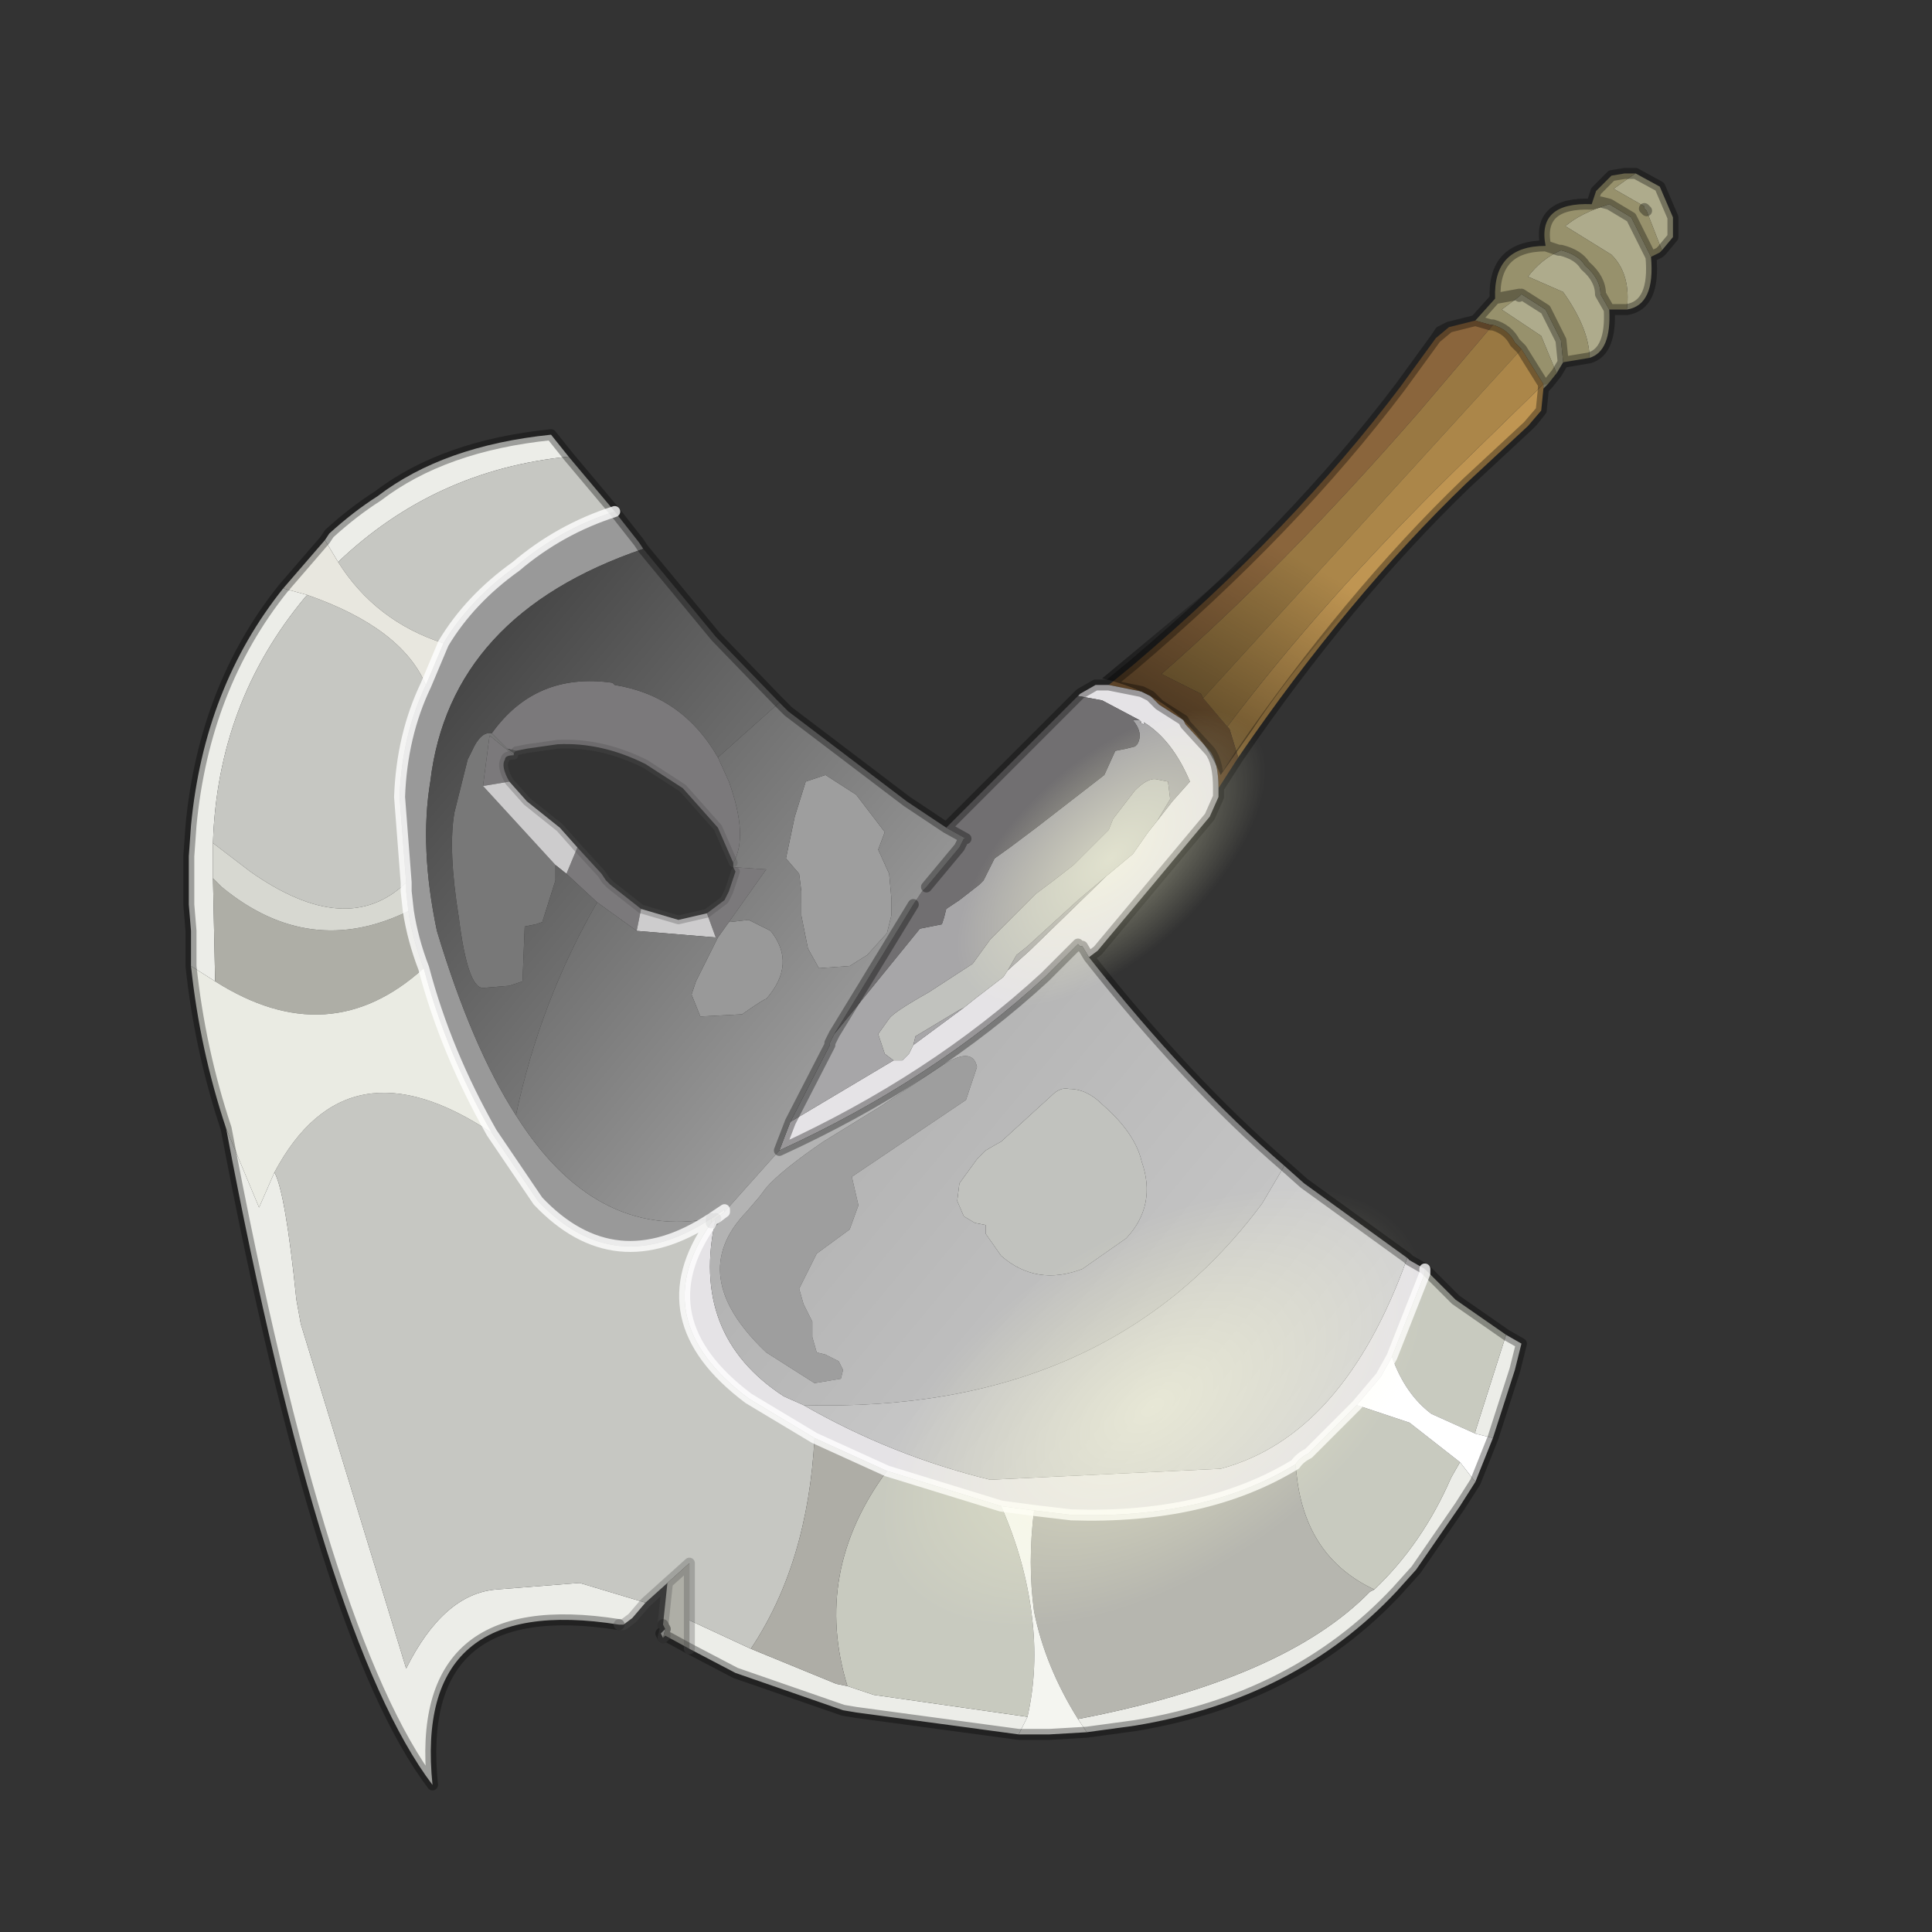 <?xml version="1.0" encoding="UTF-8" standalone="no"?>
<svg xmlns:xlink="http://www.w3.org/1999/xlink" height="440.0px" width="440.0px" xmlns="http://www.w3.org/2000/svg">
  <rect width="100%" height="100%" fill="#333333" stroke="none"/>
  <g transform="matrix(10.0, 0.0, 0.0, 10.0, 0.0, 0.0)">
    <use height="44.0" transform="matrix(1.0, 0.0, 0.0, 1.0, 0.0, 0.0)" width="44.0" xlink:href="#shape0"/>
  </g>
  <defs>
    <g id="shape0" transform="matrix(1.0, 0.0, 0.0, 1.0, 0.0, 0.0)">
      <path d="M44.0 44.0 L0.0 44.0 0.0 0.0 44.0 0.0 44.0 44.0" fill="#33cc33" fill-opacity="0.0" fill-rule="evenodd" stroke="none"/>
      <path d="M36.65 4.65 L37.15 4.95 37.5 5.65 37.6 5.85 Q37.7 6.95 37.05 7.05 37.15 6.25 36.7 5.8 L35.65 5.15 Q36.0 4.85 36.65 4.65 M37.85 5.7 L37.5 4.8 37.45 4.75 37.45 4.7 36.75 4.3 37.1 4.05 37.25 3.95 37.8 4.25 38.1 4.95 38.1 5.4 37.85 5.7 M35.55 5.7 Q35.95 5.8 36.1 6.05 36.45 6.35 36.45 6.7 L36.65 7.05 Q36.7 8.0 36.2 8.15 36.2 7.5 35.6 6.65 L34.8 6.3 Q35.1 5.9 35.55 5.7 M34.6 6.75 L34.65 6.7 35.2 7.05 35.55 7.75 35.6 8.25 35.45 8.5 35.1 7.65 34.2 7.05 34.6 6.75 M35.15 8.75 L35.25 8.75 35.15 8.85 35.15 8.75" fill="#aeab8c" fill-rule="evenodd" stroke="none"/>
      <path d="M36.25 4.65 L36.35 4.35 36.7 4.0 37.0 3.95 37.1 3.95 37.25 3.95 37.1 4.05 36.75 4.3 37.45 4.7 37.45 4.75 37.5 4.8 37.85 5.7 37.8 5.75 37.6 5.85 37.5 5.65 37.15 4.95 36.65 4.65 36.45 4.6 36.25 4.65 36.45 4.6 36.65 4.65 Q36.0 4.85 35.65 5.15 L36.7 5.8 Q37.15 6.25 37.05 7.05 L36.65 7.05 36.45 6.7 Q36.45 6.35 36.1 6.05 35.95 5.8 35.55 5.7 L35.5 5.7 35.2 5.6 35.5 5.7 35.55 5.7 Q35.1 5.9 34.8 6.3 L35.6 6.65 Q36.2 7.5 36.2 8.15 L35.6 8.25 35.55 7.75 35.2 7.05 34.65 6.7 34.6 6.75 34.2 7.05 35.1 7.65 35.45 8.5 35.25 8.75 35.15 8.75 34.65 7.95 34.5 7.8 Q34.35 7.5 34.0 7.4 L33.95 7.4 33.6 7.3 34.05 6.8 Q34.0 5.6 35.2 5.6 35.0 4.6 36.25 4.65 M34.6 6.75 L34.6 6.7 34.05 6.8 34.6 6.7 34.6 6.75" fill="#97916c" fill-rule="evenodd" stroke="none"/>
      <path d="M28.2 17.25 L28.0 16.6 27.95 16.55 Q30.1 13.7 33.15 10.7 L35.15 8.75 35.15 8.85 35.1 9.35 34.8 9.7 33.4 11.0 Q30.7 13.6 28.2 17.25" fill="#bf9552" fill-rule="evenodd" stroke="none"/>
      <path d="M27.4 15.9 L27.35 15.8 26.45 15.35 Q29.25 12.9 32.3 9.4 L34.0 7.4 Q34.35 7.5 34.5 7.8 L34.65 7.95 27.4 15.9" fill="#997842" fill-rule="evenodd" stroke="none"/>
      <path d="M33.6 7.3 L33.95 7.4 34.0 7.4 32.3 9.4 Q29.25 12.9 26.45 15.35 L27.35 15.8 27.4 15.9 27.95 16.55 28.0 16.6 28.2 17.25 27.75 17.95 Q27.75 17.35 27.55 17.1 L27.0 16.5 26.95 16.4 26.4 16.05 26.2 15.85 26.0 15.75 25.25 15.6 25.8 15.15 Q29.45 12.05 31.9 8.8 L32.7 7.7 33.0 7.45 33.6 7.3" fill="#8a653c" fill-rule="evenodd" stroke="none"/>
      <path d="M27.95 16.55 L27.4 15.9 34.65 7.95 35.15 8.75 33.15 10.7 Q30.1 13.7 27.95 16.55" fill="#ab8649" fill-rule="evenodd" stroke="none"/>
      <path d="M25.25 15.6 L26.0 15.75 26.2 15.85 26.4 16.05 26.95 16.4 27.0 16.5 27.55 17.1 Q27.75 17.35 27.75 17.95 L27.75 18.15 27.55 18.6 25.0 21.65 24.8 21.8 24.65 21.55 24.6 21.55 24.55 21.5 23.8 22.25 Q21.25 24.6 17.75 26.2 L18.0 25.55 20.35 24.15 20.55 24.15 20.7 24.0 20.8 23.8 21.95 22.95 22.2 22.75 22.85 22.25 22.95 22.1 23.45 21.65 25.2 19.95 25.8 19.45 26.15 18.95 26.35 18.7 26.7 18.25 27.1 17.8 Q26.7 16.85 26.05 16.45 L26.05 16.5 25.95 16.45 26.0 16.45 25.95 16.4 25.1 15.95 24.55 15.85 24.6 15.8 24.95 15.6 25.25 15.6 M32.05 28.65 L32.1 28.7 32.45 28.9 32.45 29.0 31.7 30.9 31.45 31.35 30.9 32.0 29.8 33.1 Q29.6 33.2 29.5 33.35 27.45 34.6 24.4 34.5 L23.55 34.4 22.8 34.3 20.2 33.5 18.55 32.75 17.05 31.85 Q14.65 30.05 16.2 27.85 L16.3 27.75 Q15.7 30.4 17.85 31.8 L18.3 32.0 Q20.3 33.15 22.55 33.7 L27.8 33.45 Q30.6 32.7 32.05 28.65" fill="#e5e3e6" fill-rule="evenodd" stroke="none"/>
      <path d="M20.35 24.15 L20.15 24.0 20.0 23.55 20.25 23.2 Q20.35 23.05 21.15 22.6 L22.15 21.95 22.55 21.4 23.6 20.35 24.0 20.05 24.45 19.7 25.1 19.05 25.25 18.9 25.35 18.65 25.85 18.0 Q26.15 17.7 26.35 17.75 L26.6 17.8 26.65 18.2 26.35 18.7 26.15 18.95 25.8 19.45 25.2 19.95 24.55 20.5 23.4 21.55 23.15 21.75 22.95 22.1 22.85 22.25 22.2 22.75 21.95 22.95 21.85 23.0 20.85 23.6 20.8 23.8 20.7 24.0 20.55 24.15 20.35 24.15 M26.0 26.45 Q26.35 27.45 25.65 28.2 L24.65 28.9 Q23.6 29.3 22.8 28.6 L22.45 28.1 22.45 27.9 22.2 27.85 21.95 27.7 21.8 27.35 21.85 26.95 22.25 26.4 22.45 26.2 Q22.7 26.05 22.8 26.0 L23.95 24.95 Q24.15 24.75 24.35 24.8 24.75 24.8 25.1 25.15 25.85 25.8 26.0 26.45" fill="#c1c2be" fill-rule="evenodd" stroke="none"/>
      <path d="M19.0 23.55 L20.95 21.15 21.45 21.05 21.5 20.9 21.55 20.7 21.85 20.5 22.3 20.15 22.4 20.05 22.65 19.55 23.0 19.3 23.6 18.85 25.15 17.65 25.4 17.1 25.65 17.05 25.85 17.0 25.9 16.95 Q26.05 16.7 25.8 16.4 L25.75 16.4 25.95 16.4 26.0 16.45 25.95 16.45 26.05 16.5 26.05 16.45 Q26.7 16.85 27.1 17.8 L26.7 18.25 26.35 18.7 26.65 18.2 26.6 17.8 26.35 17.75 Q26.15 17.7 25.85 18.0 L25.35 18.65 25.25 18.9 25.1 19.05 24.45 19.7 24.0 20.05 23.6 20.35 22.55 21.4 22.15 21.95 21.15 22.6 Q20.35 23.05 20.25 23.2 L20.0 23.55 20.15 24.0 20.35 24.15 18.0 25.55 18.9 23.8 18.9 23.75 19.0 23.55 M22.95 22.1 L23.15 21.75 23.4 21.55 24.55 20.5 25.2 19.95 23.45 21.65 22.95 22.1 M21.95 22.95 L20.8 23.8 20.85 23.6 21.85 23.0 21.95 22.95" fill="#a7a6a8" fill-rule="evenodd" stroke="none"/>
      <path d="M25.95 16.4 L25.75 16.4 25.8 16.4 Q26.05 16.7 25.9 16.95 L25.85 17.0 25.65 17.05 25.4 17.1 25.15 17.65 23.6 18.85 23.0 19.3 22.65 19.55 22.4 20.05 22.3 20.15 21.85 20.5 21.55 20.7 21.5 20.9 21.45 21.05 20.95 21.15 19.0 23.55 20.8 20.6 21.0 20.3 21.1 20.2 21.85 19.3 21.95 19.1 22.0 19.1 21.55 18.85 24.55 15.85 25.1 15.95 25.95 16.4" fill="#716f71" fill-rule="evenodd" stroke="none"/>
      <path d="M20.3 20.45 L20.3 20.85 20.2 21.25 19.75 21.75 19.35 22.0 18.65 22.05 18.4 21.6 18.25 20.85 18.25 20.5 18.25 20.3 18.2 19.9 17.9 19.55 18.1 18.6 18.35 17.8 18.8 17.65 19.5 18.1 20.15 18.95 20.0 19.35 20.25 19.9 20.3 20.45 M21.4 24.3 Q22.15 23.8 22.25 24.3 L22.0 25.05 19.4 26.8 19.55 27.45 19.35 28.0 18.6 28.55 18.2 29.35 18.3 29.7 18.5 30.1 18.5 30.45 18.6 30.8 18.8 30.85 19.1 31.0 19.2 31.2 19.15 31.4 18.55 31.5 17.45 30.8 Q15.6 29.05 17.0 27.6 L17.3 27.25 17.45 27.05 Q17.8 26.65 18.75 26.0 L20.05 25.2 21.4 24.3" fill="#9e9e9e" fill-rule="evenodd" stroke="none"/>
      <path d="M34.3 30.4 L34.65 30.6 34.5 31.2 34.0 32.75 33.6 32.65 33.6 32.6 34.3 30.4 M33.6 33.75 L33.25 34.3 32.25 35.75 31.8 36.25 Q29.5 38.7 25.85 39.3 L24.75 39.45 24.55 39.15 Q29.25 38.25 31.2 36.25 L31.3 36.2 Q32.4 35.15 33.05 33.65 L33.25 33.3 33.6 33.75 M23.2 39.5 L19.5 39.0 19.2 38.95 16.75 38.1 15.7 37.55 15.7 36.9 17.1 37.55 19.05 38.35 19.3 38.4 19.9 38.6 23.4 39.1 23.2 39.5 M15.1 37.3 L15.05 37.2 15.15 37.1 15.1 37.3 M14.7 36.5 L14.4 36.85 14.2 37.0 14.1 37.0 Q9.4 36.25 9.85 40.65 7.35 37.35 5.15 25.7 L5.9 27.5 6.25 26.7 Q6.5 27.15 6.75 29.6 L6.85 30.15 9.25 38.0 Q10.1 36.3 11.3 36.2 L13.2 36.05 14.7 36.5 M4.35 22.0 L4.35 21.2 4.3 20.6 4.3 19.5 4.35 18.8 Q4.65 15.65 6.45 13.4 L7.0 13.55 6.95 13.6 Q4.95 16.0 4.85 19.2 L4.85 20.0 4.9 22.35 4.35 22.0 M7.4 12.3 L7.5 12.15 Q8.05 11.65 8.6 11.3 10.1 10.15 12.55 9.9 L12.95 10.4 Q9.9 10.7 7.7 12.8 L7.4 12.3" fill="#ecede8" fill-rule="evenodd" stroke="none"/>
      <path d="M14.0 11.65 L14.55 12.35 14.65 12.5 Q10.25 14.0 9.8 17.8 9.55 19.3 9.95 21.2 10.75 23.85 11.75 25.4 13.55 28.25 16.2 27.75 14.0 29.2 12.25 27.35 L11.2 25.8 Q10.15 23.95 9.65 22.05 9.4 21.4 9.3 20.75 L9.25 20.3 9.25 20.1 9.1 18.15 Q9.15 16.75 9.7 15.6 L10.1 14.65 Q10.7 13.65 11.75 12.9 12.75 12.05 14.0 11.65 M16.6 21.0 L17.05 20.95 17.55 21.2 Q18.15 21.95 17.45 22.75 17.4 22.75 16.9 23.1 L15.95 23.15 15.75 22.65 15.85 22.35 16.2 21.65 16.35 21.35 16.6 21.0" fill="#999999" fill-rule="evenodd" stroke="none"/>
      <path d="M15.2 36.05 L14.7 36.5 13.2 36.05 11.3 36.2 Q10.1 36.3 9.25 38.0 L6.85 30.15 6.75 29.6 Q6.5 27.15 6.25 26.7 7.9 23.6 11.2 25.8 L12.25 27.35 Q14.0 29.2 16.2 27.75 L16.2 27.85 Q14.65 30.05 17.05 31.85 L18.55 32.75 Q18.4 35.6 17.1 37.55 L15.7 36.9 15.7 35.6 15.2 36.05 M12.95 10.4 L14.0 11.65 Q12.75 12.05 11.75 12.9 10.7 13.65 10.1 14.65 8.55 14.15 7.7 12.8 9.9 10.7 12.95 10.4 M4.85 19.2 Q4.95 16.0 6.95 13.6 L7.0 13.55 Q9.15 14.3 9.7 15.6 9.15 16.75 9.1 18.15 L9.25 20.1 Q7.9 21.4 5.7 19.85 L4.85 19.2" fill="#c6c7c2" fill-rule="evenodd" stroke="none"/>
      <path d="M6.45 13.4 L7.4 12.3 7.7 12.8 Q8.55 14.15 10.1 14.65 L9.7 15.6 Q9.15 14.3 7.0 13.55 L6.45 13.4" fill="#e8e7df" fill-rule="evenodd" stroke="none"/>
      <path d="M15.7 37.55 L15.15 37.25 15.1 37.3 15.15 37.1 15.1 37.0 15.2 36.05 15.7 35.6 15.7 36.9 15.7 37.55 M4.85 20.0 L5.05 20.2 Q7.05 21.85 9.3 20.75 9.4 21.4 9.65 22.05 7.5 24.0 4.9 22.35 L4.85 20.0" fill="#aeaea6" fill-rule="evenodd" stroke="none"/>
      <path d="M5.15 25.7 Q4.55 23.9 4.35 22.0 L4.9 22.35 Q7.5 24.0 9.65 22.05 10.15 23.95 11.2 25.8 7.9 23.6 6.25 26.7 L5.9 27.5 5.15 25.7" fill="#eaebe3" fill-rule="evenodd" stroke="none"/>
      <path d="M9.3 20.75 Q7.05 21.85 5.05 20.2 L4.85 20.0 4.85 19.2 5.7 19.85 Q7.9 21.4 9.25 20.1 L9.25 20.3 9.3 20.75" fill="#d7d8d1" fill-rule="evenodd" stroke="none"/>
      <path d="M16.35 17.25 L16.6 17.8 Q17.05 19.05 16.7 19.65 L16.35 18.85 15.55 17.95 14.7 17.4 Q13.7 16.9 12.7 16.95 L12.0 17.05 11.75 17.1 11.55 17.05 11.2 16.7 Q12.2 15.3 13.95 15.55 L14.0 15.6 Q15.55 15.85 16.35 17.25 M16.7 19.75 L17.45 19.8 16.6 21.0 16.35 21.35 16.3 21.35 16.1 20.8 16.5 20.5 16.6 20.3 16.75 19.85 16.7 19.75 M14.5 21.2 L13.6 20.55 12.9 19.9 13.15 19.3 13.7 19.9 13.8 20.05 13.9 20.15 14.6 20.7 14.5 21.2 M11.0 17.9 L11.15 16.75 11.7 17.2 Q11.5 17.2 11.5 17.3 11.4 17.45 11.6 17.8 L11.0 17.9" fill="#7b797b" fill-rule="evenodd" stroke="none"/>
      <path d="M11.2 16.7 L11.55 17.05 11.7 17.15 11.7 17.2 11.15 16.75 11.0 17.9 12.65 19.7 12.65 20.05 12.35 21.0 12.2 21.05 11.95 21.1 11.9 22.35 11.6 22.45 11.0 22.5 Q10.65 22.5 10.45 20.9 10.2 19.35 10.35 18.5 L10.65 17.3 10.75 17.1 Q10.95 16.65 11.2 16.7" fill="#787878" fill-rule="evenodd" stroke="none"/>
      <path d="M16.3 21.35 L14.5 21.2 14.6 20.7 15.45 20.95 16.1 20.8 16.3 21.35 M12.65 19.7 L11.0 17.9 11.6 17.8 12.0 18.25 12.75 18.85 13.15 19.3 12.9 19.9 12.65 19.7" fill="#cdcccd" fill-rule="evenodd" stroke="none"/>
      <path d="M32.45 28.9 L33.15 29.6 34.3 30.4 33.6 32.6 33.6 32.65 32.6 32.2 Q32.0 31.75 31.7 30.9 L32.45 29.0 32.45 28.9 M16.5 27.6 L16.3 27.75 16.2 27.85 16.2 27.75 16.5 27.55 16.5 27.6 M20.2 33.5 L22.8 34.3 Q23.35 35.55 23.5 36.8 23.65 38.0 23.4 39.1 L19.9 38.6 19.3 38.4 Q18.5 35.8 20.2 33.5 M29.5 33.35 Q29.6 33.2 29.8 33.1 L30.9 32.0 32.1 32.4 33.25 33.3 33.05 33.65 Q32.4 35.15 31.3 36.2 29.8 35.5 29.55 33.75 L29.5 33.35" fill="#c8cabf" fill-rule="evenodd" stroke="none"/>
      <path d="M18.55 32.75 L20.2 33.5 Q18.5 35.8 19.3 38.4 L19.05 38.35 17.1 37.55 Q18.4 35.6 18.55 32.75" fill="#aeada6" fill-rule="evenodd" stroke="none"/>
      <path d="M34.0 32.75 L33.6 33.75 33.25 33.3 32.1 32.4 30.9 32.0 31.45 31.35 31.7 30.9 Q32.0 31.75 32.6 32.2 L33.6 32.65 34.0 32.75" fill="#ffffff" fill-rule="evenodd" stroke="none"/>
      <path d="M23.55 34.4 L24.4 34.5 Q27.45 34.6 29.5 33.35 L29.55 33.75 Q29.8 35.5 31.3 36.2 L31.2 36.25 Q29.25 38.25 24.55 39.15 23.8 37.95 23.55 36.7 23.4 35.6 23.55 34.4" fill="#b6b6af" fill-rule="evenodd" stroke="none"/>
      <path d="M24.75 39.45 L23.9 39.5 23.2 39.5 23.4 39.1 Q23.65 38.0 23.5 36.8 23.35 35.55 22.8 34.3 L23.55 34.4 Q23.4 35.6 23.55 36.7 23.8 37.95 24.55 39.15 L24.75 39.45" fill="#f4f5f0" fill-rule="evenodd" stroke="none"/>
      <path d="M21.55 18.85 L22.0 19.1 21.95 19.1 21.85 19.3 21.1 20.2 21.0 20.3 20.8 20.6 19.0 23.55 18.9 23.75 18.9 23.8 18.0 25.55 17.75 26.2 16.5 27.6 16.5 27.55 16.2 27.75 Q13.55 28.25 11.75 25.4 12.3 22.8 13.6 20.55 L14.5 21.2 16.3 21.35 16.35 21.35 16.2 21.65 15.85 22.35 15.75 22.65 15.95 23.15 16.9 23.1 Q17.4 22.75 17.45 22.75 18.15 21.95 17.55 21.2 L17.05 20.95 16.6 21.0 17.45 19.8 16.7 19.75 16.7 19.65 Q17.05 19.05 16.6 17.8 L16.35 17.25 17.75 16.0 17.95 16.2 20.65 18.25 21.55 18.85 M20.3 20.45 L20.25 19.9 20.0 19.35 20.15 18.95 19.5 18.1 18.8 17.65 18.35 17.8 18.1 18.6 17.9 19.55 18.2 19.9 18.25 20.3 18.25 20.5 18.25 20.85 18.4 21.6 18.65 22.05 19.35 22.0 19.75 21.75 20.2 21.25 20.3 20.85 20.3 20.45" fill="url(#gradient0)" fill-rule="evenodd" stroke="none"/>
      <path d="M24.8 21.8 Q27.05 24.65 29.25 26.55 L28.75 27.4 Q25.2 32.2 18.3 32.0 L17.85 31.8 Q15.7 30.4 16.3 27.75 L16.5 27.6 17.75 26.2 Q21.25 24.6 23.8 22.25 L24.55 21.5 24.6 21.55 24.65 21.55 24.8 21.8 M21.4 24.3 L20.05 25.2 18.75 26.0 Q17.8 26.65 17.45 27.05 L17.3 27.25 17.0 27.6 Q15.6 29.05 17.45 30.8 L18.55 31.5 19.15 31.4 19.2 31.2 19.1 31.0 18.8 30.85 18.6 30.8 18.5 30.45 18.5 30.1 18.3 29.7 18.2 29.35 18.6 28.55 19.35 28.0 19.55 27.45 19.4 26.8 22.0 25.05 22.25 24.3 Q22.15 23.8 21.4 24.3 M26.0 26.45 Q25.85 25.8 25.1 25.15 24.75 24.8 24.35 24.8 24.15 24.75 23.95 24.95 L22.8 26.0 Q22.7 26.05 22.45 26.2 L22.25 26.4 21.85 26.95 21.8 27.35 21.95 27.7 22.2 27.85 22.45 27.9 22.45 28.1 22.8 28.6 Q23.6 29.3 24.65 28.9 L25.65 28.2 Q26.35 27.45 26.0 26.45" fill="url(#gradient1)" fill-rule="evenodd" stroke="none"/>
      <path d="M14.65 12.5 L16.3 14.5 17.75 16.0 16.35 17.25 Q15.55 15.85 14.0 15.6 L13.95 15.55 Q12.2 15.3 11.2 16.7 10.95 16.65 10.75 17.1 L10.65 17.3 10.35 18.5 Q10.2 19.35 10.45 20.9 10.65 22.5 11.0 22.5 L11.6 22.45 11.9 22.35 11.95 21.1 12.2 21.05 12.35 21.0 12.65 20.05 12.65 19.7 12.9 19.9 13.6 20.55 Q12.3 22.8 11.75 25.4 10.75 23.85 9.95 21.2 9.55 19.3 9.8 17.8 10.25 14.0 14.65 12.5 M11.55 17.05 L11.75 17.1 11.7 17.15 11.55 17.05" fill="url(#gradient2)" fill-rule="evenodd" stroke="none"/>
      <path d="M29.25 26.55 L29.7 26.95 32.05 28.65 Q30.6 32.7 27.8 33.45 L22.55 33.7 Q20.3 33.15 18.3 32.0 25.2 32.2 28.75 27.4 L29.25 26.55" fill="url(#gradient3)" fill-rule="evenodd" stroke="none"/>
      <path d="M37.25 3.95 L37.1 3.95 37.0 3.95 36.7 4.0 36.35 4.35 36.25 4.65 36.45 4.6 36.65 4.65 37.15 4.95 37.5 5.65 37.6 5.85 37.8 5.75 37.85 5.7 M37.5 4.8 L37.45 4.75 M37.25 3.95 L37.8 4.25 38.1 4.95 38.1 5.4 37.85 5.7 M35.55 5.7 Q35.95 5.8 36.1 6.05 36.45 6.35 36.45 6.7 L36.65 7.05 37.05 7.05 Q37.7 6.95 37.6 5.85 M35.55 5.7 L35.5 5.7 35.2 5.6 Q34.0 5.6 34.05 6.8 L34.6 6.7 34.6 6.75 34.65 6.7 35.2 7.05 35.55 7.75 35.6 8.25 36.2 8.15 M34.0 7.4 L33.95 7.4 33.6 7.3 33.0 7.45 32.7 7.7 31.9 8.8 Q29.45 12.05 25.8 15.15 L25.25 15.6 26.0 15.75 26.2 15.85 26.4 16.05 26.95 16.4 27.0 16.5 27.55 17.1 Q27.75 17.35 27.75 17.95 L28.2 17.25 M34.0 7.4 Q34.35 7.5 34.5 7.8 L34.65 7.95 35.15 8.75 35.25 8.75 35.45 8.5 35.6 8.25 M34.05 6.8 L33.6 7.3 M35.15 8.85 L35.15 8.75 M35.15 8.85 L35.25 8.75 M33.0 7.45 L32.8 7.55 32.7 7.7 M35.1 9.35 L34.9 9.6 34.8 9.7 33.4 11.0 Q30.7 13.6 28.2 17.25 M34.8 9.7 L35.1 9.35 35.15 8.85 M36.65 7.05 Q36.7 8.0 36.2 8.15 M36.25 4.65 Q35.0 4.6 35.2 5.6 M24.55 15.85 L21.55 18.85 22.0 19.1 21.95 19.1 21.85 19.3 21.1 20.2 M20.8 20.6 L19.0 23.55 18.9 23.75 18.9 23.8 18.0 25.55 17.75 26.2 M27.75 17.95 L27.75 18.15 27.55 18.6 25.0 21.65 24.8 21.8 Q27.05 24.65 29.25 26.55 L29.7 26.95 32.05 28.65 32.1 28.7 32.45 28.9 33.15 29.6 34.3 30.4 34.65 30.6 34.5 31.2 34.0 32.75 33.6 33.75 33.25 34.3 32.25 35.75 31.8 36.25 Q29.5 38.7 25.85 39.3 L24.75 39.45 23.9 39.5 23.2 39.5 19.5 39.0 19.2 38.95 16.75 38.1 15.7 37.55 15.15 37.25 M15.1 37.3 L15.05 37.2 15.15 37.1 15.1 37.0 M14.1 37.0 Q9.4 36.25 9.85 40.65 7.35 37.35 5.15 25.7 4.55 23.9 4.35 22.0 L4.35 21.2 4.3 20.6 4.3 19.5 4.35 18.8 Q4.65 15.65 6.45 13.4 L7.4 12.3 7.5 12.15 Q8.05 11.65 8.6 11.3 10.1 10.15 12.55 9.9 L12.95 10.4 14.0 11.65 14.55 12.35 14.65 12.5 16.3 14.5 17.75 16.0 17.95 16.2 20.65 18.25 21.55 18.85 M25.25 15.6 L24.95 15.6 24.6 15.8 24.55 15.85 M24.8 21.8 L24.65 21.55 24.6 21.55 24.55 21.5 23.8 22.25 Q21.25 24.6 17.75 26.2 M16.2 27.85 L16.2 27.75 M16.3 27.75 L16.2 27.85" fill="none" stroke="#000000" stroke-linecap="round" stroke-linejoin="round" stroke-opacity="0.333" stroke-width="0.25"/>
      <path d="M16.5 27.6 L16.3 27.75 M9.7 15.6 L10.1 14.65 M9.25 20.1 L9.1 18.15 Q9.15 16.75 9.7 15.6 M9.3 20.75 L9.25 20.3 9.25 20.1 M9.65 22.05 Q9.4 21.4 9.3 20.75 M16.2 27.75 L16.5 27.55 16.5 27.6 M14.0 11.65 Q12.75 12.05 11.75 12.9 10.7 13.65 10.1 14.65 M16.2 27.75 Q14.0 29.2 12.25 27.35 L11.2 25.8 Q10.15 23.95 9.65 22.05 M16.2 27.85 Q14.65 30.05 17.05 31.85 L18.55 32.75 20.2 33.5 22.8 34.3 23.55 34.4 24.4 34.5 Q27.45 34.6 29.5 33.35 29.6 33.2 29.8 33.1 L30.9 32.0 31.45 31.35 31.7 30.9 32.45 29.0 32.45 28.9" fill="none" stroke="#ffffff" stroke-linecap="round" stroke-linejoin="round" stroke-opacity="0.8" stroke-width="0.25"/>
      <path d="M11.75 17.1 L12.0 17.05 12.7 16.95 Q13.7 16.9 14.7 17.4 L15.55 17.95 16.35 18.85 16.7 19.65 M11.7 17.2 L11.7 17.15 11.75 17.1 M11.6 17.8 Q11.4 17.45 11.5 17.3 11.5 17.2 11.7 17.2 M13.15 19.3 L12.75 18.85 12.0 18.25 11.6 17.8 M14.6 20.7 L13.9 20.15 13.8 20.05 13.7 19.9 13.15 19.3 M16.1 20.8 L15.45 20.95 14.6 20.7 M16.1 20.8 L16.5 20.5 16.6 20.3 16.75 19.85" fill="none" stroke="#4d4d4d" stroke-linecap="round" stroke-linejoin="round" stroke-opacity="0.302" stroke-width="0.2"/>
      <path d="M15.15 37.25 L15.1 37.3 M15.1 37.0 L15.2 36.05 14.7 36.5 14.4 36.85 14.2 37.0 14.1 37.0 M15.7 36.9 L15.7 35.6 15.2 36.05 M15.7 37.55 L15.7 36.9 M15.15 37.1 L15.1 37.3" fill="none" stroke="#4d4d4d" stroke-linecap="round" stroke-linejoin="round" stroke-opacity="0.302" stroke-width="0.25"/>
      <path d="M32.4 22.75 Q36.35 22.95 37.4 26.1 38.55 29.0 36.05 33.0 33.5 36.8 28.9 39.3 24.2 41.75 20.1 41.6 16.15 41.2 15.0 38.25 13.95 35.15 16.45 31.35 19.0 27.45 23.6 25.0 28.35 22.45 32.4 22.75" fill="url(#gradient4)" fill-rule="evenodd" stroke="none"/>
      <path d="M28.65 12.5 L25.1 15.45 Q27.05 15.9 27.8 17.65 L28.5 16.65 Q30.1 14.25 32.6 11.95 L30.8 10.05 28.65 12.5" fill="url(#gradient5)" fill-rule="evenodd" stroke="none"/>
      <path d="M23.55 15.6 Q20.95 17.7 19.55 20.35 18.1 22.95 18.8 24.7 19.55 26.35 21.9 26.1 24.25 25.7 26.95 23.55 29.55 21.5 31.0 18.85 32.4 16.15 31.65 14.5 30.95 12.75 28.65 13.15 26.25 13.5 23.55 15.6" fill="url(#gradient6)" fill-rule="evenodd" stroke="none"/>
    </g>
    <linearGradient gradientTransform="matrix(0.006, 0.006, 0.005, -0.006, 14.0, 20.25)" gradientUnits="userSpaceOnUse" id="gradient0" spreadMethod="pad" x1="-819.2" x2="819.2">
      <stop offset="0.008" stop-color="#454545"/>
      <stop offset="1.0" stop-color="#9e9e9e"/>
    </linearGradient>
    <linearGradient gradientTransform="matrix(0.006, 0.005, 0.005, -0.006, 23.9, 29.6)" gradientUnits="userSpaceOnUse" id="gradient1" spreadMethod="pad" x1="-819.2" x2="819.2">
      <stop offset="0.008" stop-color="#b3b3b3"/>
      <stop offset="1.0" stop-color="#cccccc"/>
    </linearGradient>
    <linearGradient gradientTransform="matrix(0.006, 0.006, 0.005, -0.006, 14.0, 20.25)" gradientUnits="userSpaceOnUse" id="gradient2" spreadMethod="pad" x1="-819.2" x2="819.2">
      <stop offset="0.008" stop-color="#404040"/>
      <stop offset="1.0" stop-color="#999999"/>
    </linearGradient>
    <linearGradient gradientTransform="matrix(0.006, 0.005, 0.005, -0.006, 23.9, 29.6)" gradientUnits="userSpaceOnUse" id="gradient3" spreadMethod="pad" x1="-819.2" x2="819.2">
      <stop offset="0.008" stop-color="#bababa"/>
      <stop offset="1.0" stop-color="#d4d4d4"/>
    </linearGradient>
    <radialGradient cx="0" cy="0" gradientTransform="matrix(0.018, -0.01, -0.004, -0.011, 26.25, 32.05)" gradientUnits="userSpaceOnUse" id="gradient4" r="819.2" spreadMethod="pad">
      <stop offset="0.0" stop-color="#ffffde" stop-opacity="0.522"/>
      <stop offset="0.412" stop-color="#ffffcc" stop-opacity="0.0"/>
    </radialGradient>
    <linearGradient gradientTransform="matrix(0.003, -0.002, 7.0E-4, 4.0E-4, 30.45, 16.25)" gradientUnits="userSpaceOnUse" id="gradient5" spreadMethod="pad" x1="-819.2" x2="819.2">
      <stop offset="0.0" stop-color="#000000" stop-opacity="0.502"/>
      <stop offset="1.0" stop-color="#000000" stop-opacity="0.0"/>
    </linearGradient>
    <radialGradient cx="0" cy="0" gradientTransform="matrix(0.01, -0.008, -0.003, -0.006, 25.3, 19.55)" gradientUnits="userSpaceOnUse" id="gradient6" r="819.2" spreadMethod="pad">
      <stop offset="0.0" stop-color="#ffffde" stop-opacity="0.522"/>
      <stop offset="0.412" stop-color="#ffffcc" stop-opacity="0.0"/>
    </radialGradient>
  </defs>
</svg>
